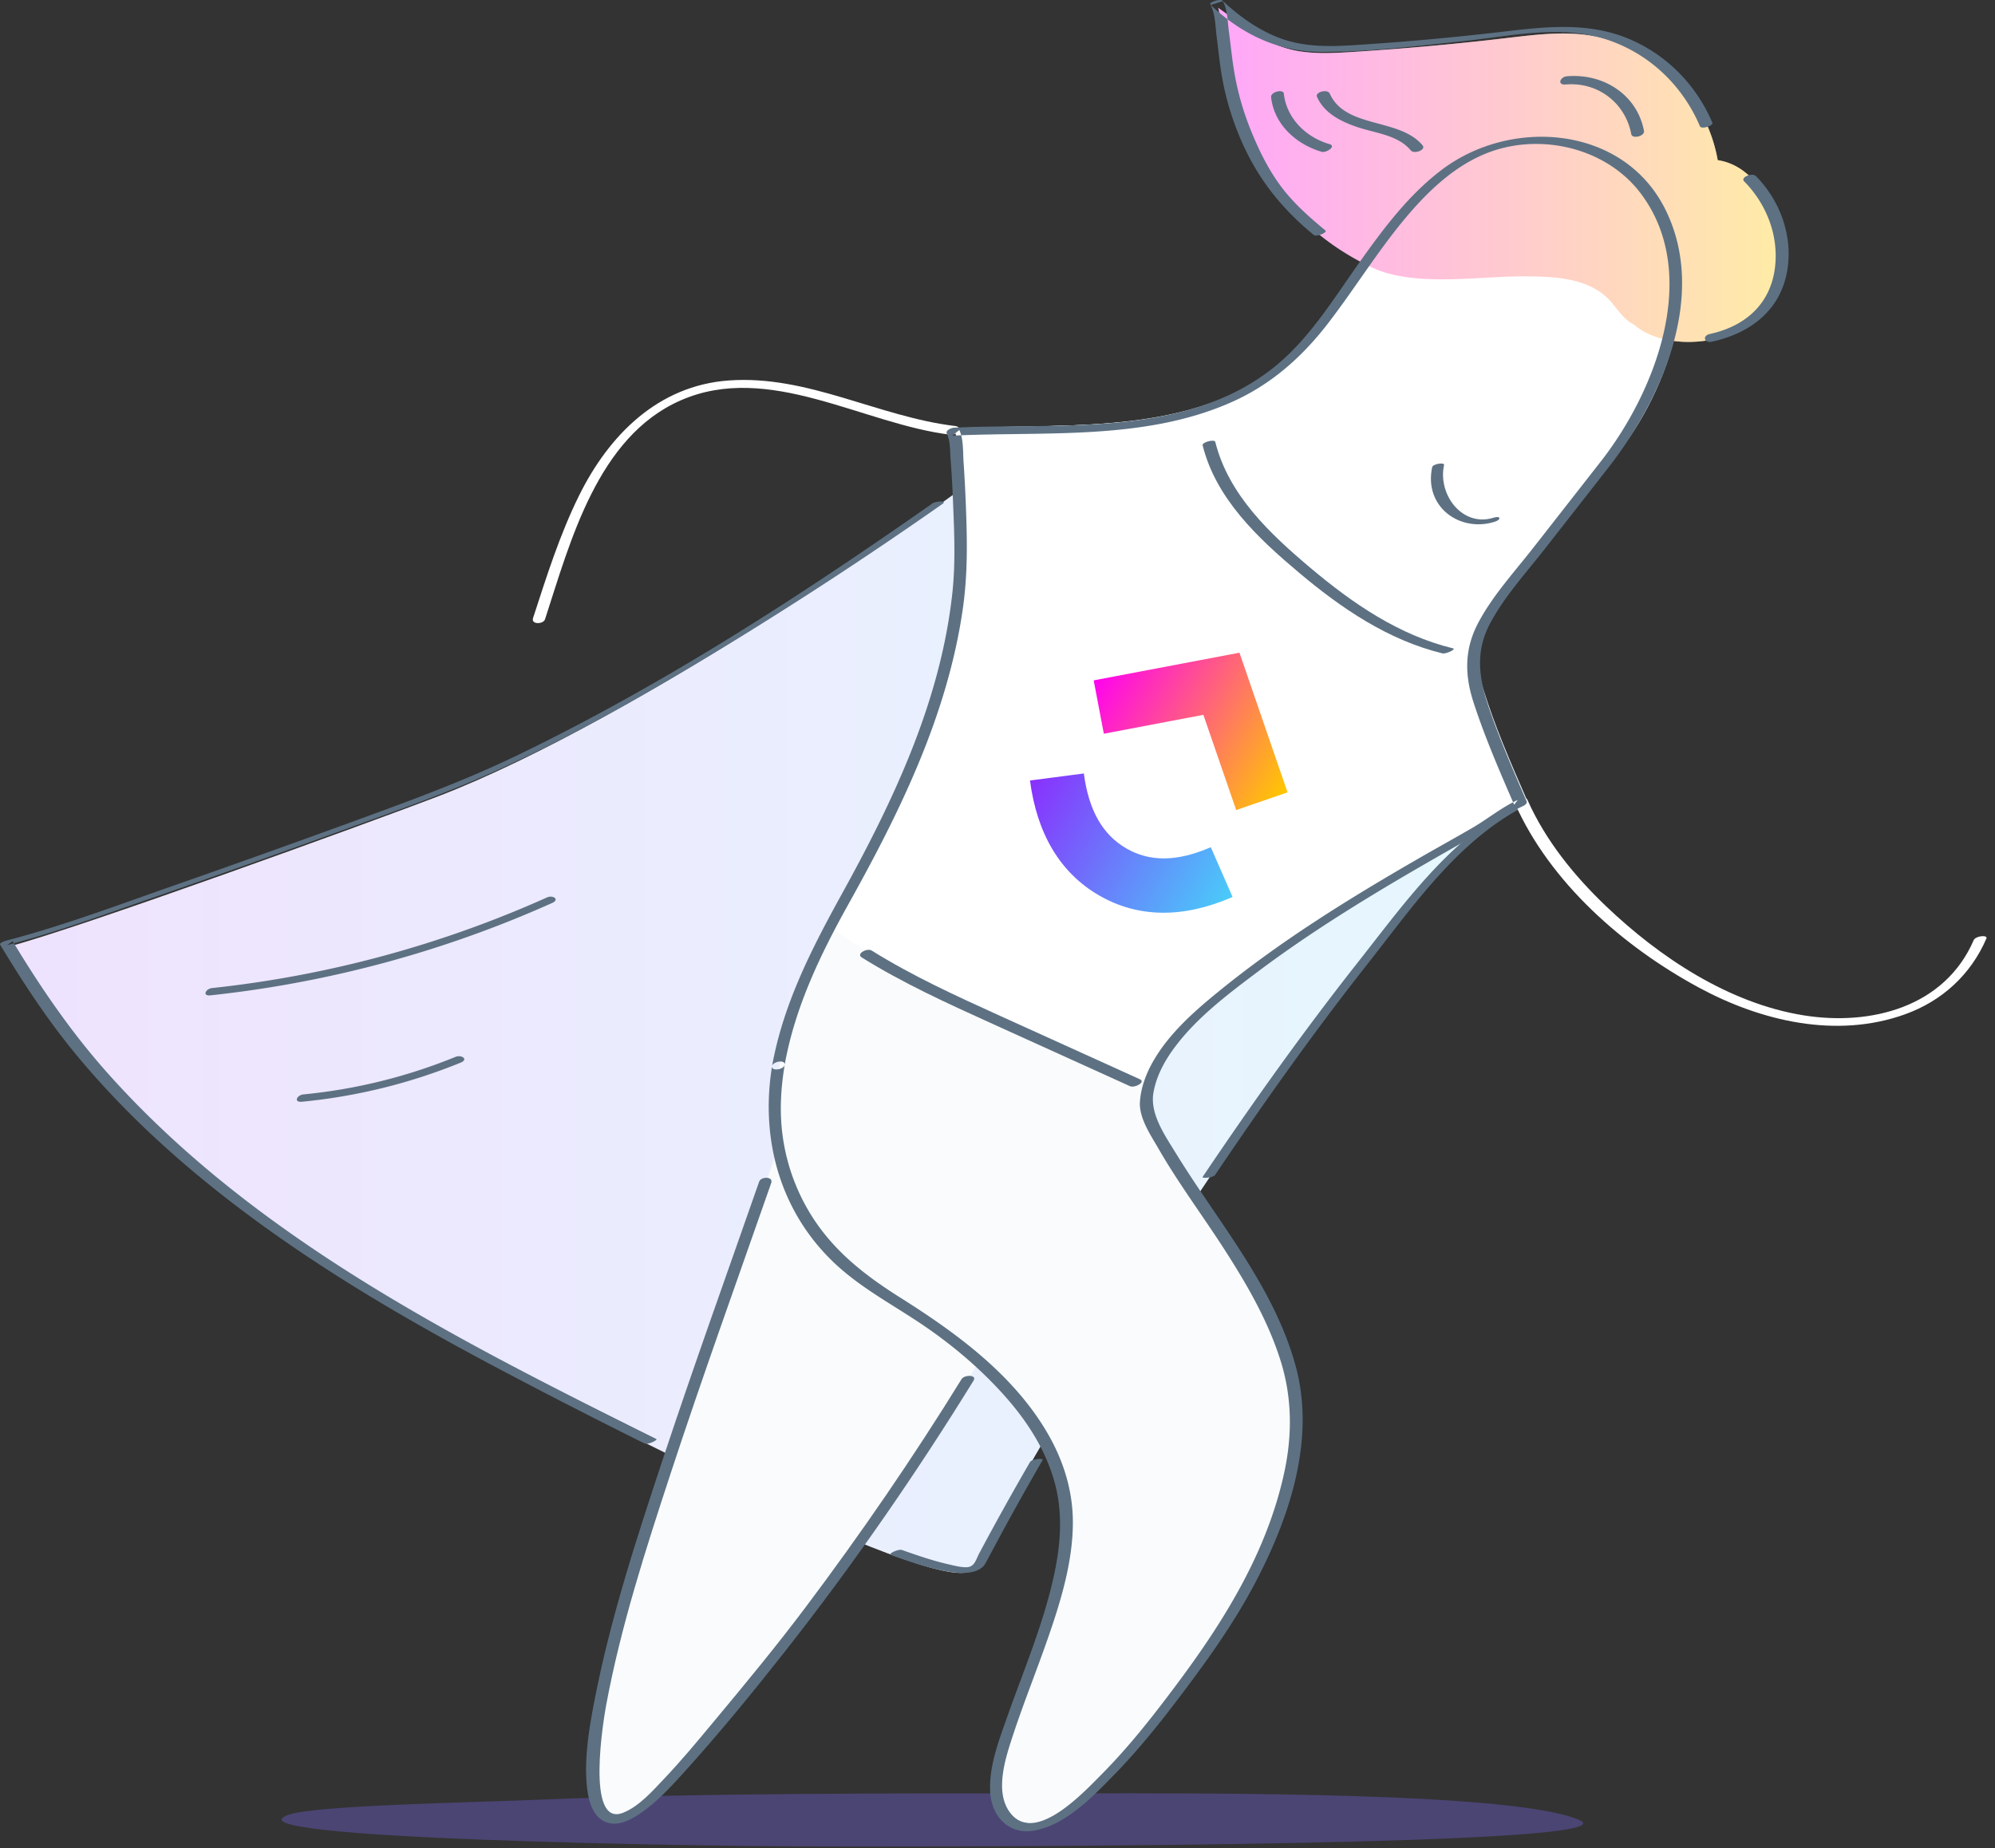 <svg width="204" height="189" fill="none" xmlns="http://www.w3.org/2000/svg"><rect width="100%" height="100%" fill="#333333" stroke="none"/><path opacity=".4" fill-rule="evenodd" clip-rule="evenodd" d="M159.58 187.18c2.061-.296 2.846-.645 1.919-1.054-6.446-2.846-36.863-2.744-51.613-2.733-18.552.013-37.848-.053-54.632.65-7.025.294-22.897.569-25.719 1.534-7.4 2.536 43.073 3.208 51.25 3.238 13.633.051 67.022.057 78.795-1.635z" fill="#7060D5"/><path fill-rule="evenodd" clip-rule="evenodd" d="M101.804 47.402c-4.854 3.809-36.33 26.115-57.043 34.051C37.952 84.062 7.883 94.997.778 96.833l1.205 2.004c11.915 19.946 32.913 32.679 53.007 43.103 3.714 1.928 42.559 22.318 44.574 18.421 6.266-12.122 13.469-23.739 20.941-35.149 5.983-9.139 12.183-18.171 18.938-26.76 4.296-5.46 9.165-12.353 15.437-15.725l-53.076-35.325z" fill="#fff"/><path opacity=".136" fill-rule="evenodd" clip-rule="evenodd" d="M101.804 47.402c-4.854 3.809-36.33 26.115-57.043 34.051C37.952 84.062 7.883 94.997.778 96.833l1.205 2.004c11.915 19.946 32.913 32.679 53.007 43.103 3.714 1.928 42.559 22.318 44.574 18.421 6.266-12.122 13.469-23.739 20.941-35.149 5.983-9.139 12.183-18.171 18.938-26.76 4.296-5.46 9.165-12.353 15.437-15.725l-53.076-35.325z" fill="url(#paint0_linear)"/><path fill-rule="evenodd" clip-rule="evenodd" d="M124.263 120.139c4.952-7.354 10.081-14.592 15.575-21.557 4.538-5.752 8.983-12.271 15.573-15.876.755-.413-.429-.395-.76-.214-6.65 3.638-11.131 9.995-15.714 15.806-5.625 7.132-10.889 14.526-15.959 22.055-.115.171 1.064.114 1.285-.214zM91.15 159.031c1.941.691 3.929 1.395 5.978 1.707.962.146 2.172.245 3.055-.276.429-.255.548-.512.784-.951.639-1.191 1.271-2.387 1.919-3.574a319.187 319.187 0 013.732-6.627c.118-.203-1.102-.126-1.298.214a306.18 306.18 0 00-5.177 9.305c-.352.663-.483 1.422-1.303 1.444-.584.015-1.212-.153-1.777-.281-1.648-.373-3.253-.923-4.842-1.488-.311-.111-1.492.377-1.072.527zM95.381 51.459c-13.568 9.51-27.672 18.65-42.626 25.851-5.15 2.481-10.483 4.448-15.847 6.407-6.377 2.329-12.77 4.619-19.18 6.859-5.654 1.976-11.328 4.12-17.131 5.63-.08.02-.69.22-.585.396 2.388 3.958 4.901 7.79 7.859 11.356 3.774 4.549 8.041 8.675 12.598 12.438 9.235 7.628 19.598 13.779 30.16 19.383A656.6 656.6 0 0065.9 147.61c.346.172 1.403-.356 1.211-.451-20.045-9.978-41-20.465-56.107-37.417-3.717-4.171-6.825-8.714-9.704-13.484l-.584.396c5.004-1.301 9.9-3.112 14.781-4.802a1377.66 1377.66 0 0019.803-7.043c5.14-1.867 10.318-3.673 15.303-5.928 8.078-3.653 15.81-8.072 23.373-12.68a416.746 416.746 0 0022.4-14.67c.539-.376-.744-.25-.996-.072z" fill="#5D7183"/><path fill-rule="evenodd" clip-rule="evenodd" d="M55.942 91.773a113.276 113.276 0 01-34.262 9.272c-.646.07-1.032.838-.154.744a115.555 115.555 0 0034.937-9.447c.796-.357.075-.837-.521-.57zM46.573 108.083a55.125 55.125 0 01-15.543 3.836c-.678.066-1.038.837-.147.75a57.606 57.606 0 0016.232-4.002c.814-.333.082-.839-.542-.584z" fill="#5D7183"/><path fill-rule="evenodd" clip-rule="evenodd" d="M62.278 185.509c-7.423-4.614 13.484-55.112 20.632-78.273 4.097 6.662 8.553 13.038 12.83 19.553 2.05 3.122 6.976 7.899 4.966 11.407-3.874 6.758-14.6 23.062-24.61 34.873-5.191 6.127-11.221 14.054-13.818 12.44z" fill="#FAFBFC"/><path fill-rule="evenodd" clip-rule="evenodd" d="M98.324 141.039c-4.94 8.004-10.282 15.786-15.933 23.308-3.036 4.043-6.252 7.927-9.487 11.812-1.618 1.944-3.236 3.895-4.98 5.731-1.183 1.246-2.57 2.843-4.216 3.494-3.892 1.54-1.95-9.794-1.712-11.073 1.497-8.026 4.035-15.875 6.578-23.622 3.27-9.956 6.831-19.815 10.287-29.708.243-.694-1.044-.679-1.231-.144-3.28 9.392-6.655 18.751-9.787 28.193-2.717 8.191-5.441 16.487-7.074 24.973-.523 2.719-1.003 5.556-.788 8.334.111 1.44.48 3.488 2.07 4.038 1.181.408 2.465-.277 3.415-.922 1.687-1.145 3.115-2.703 4.474-4.203 3.583-3.957 6.992-8.126 10.292-12.317 6.968-8.849 13.411-18.171 19.323-27.75.372-.602-.937-.619-1.23-.144z" fill="#5D7183"/><path fill-rule="evenodd" clip-rule="evenodd" d="M79.78 108.625c.93-5.415 3.397-10.845 6.26-15.932 6.207-11.024 11.831-22.38 12.514-35.23.062-1.165.02-13.704-.803-13.663 12.43-.616 27.233 1.192 36.272-9.05 6.844-7.753 12.302-21.44 24.63-20.737 3.857.22 7.355 1.512 9.937 4.52 6.594 7.682 2.549 20.551-2.998 27.602l-10.079 12.81c-2.761 3.51-5.323 6.689-3.877 11.396 1.203 3.917 2.847 7.683 4.488 11.44-1.596.673-2.956 1.887-4.484 2.746-8.964 5.038-17.866 10.092-25.903 16.56-3.546 2.855-8.254 7.017-8.126 11.898.052.137.104.275.158.411 1.067 2.687 2.69 5.114 4.301 7.517 3.298 4.922 6.835 9.786 9.124 15.285 2.3 5.529 2.41 9.785.912 15.528-3.148 12.07-11.073 20.202-18.874 29.401-1.848 2.178-4.928 5.892-8.212 5.31-1.529-.272-1.85-1.028-2.392-2.04-1.226-2.287.219-5.882.968-8.155 2.015-6.11 5.202-12.869 5.774-19.388.778-8.893-5.742-15.698-12.572-20.858-3.892-2.939-8.4-4.849-11.722-8.511-5.309-5.852-6.413-12.346-5.295-18.86z" fill="#fff"/><path fill-rule="evenodd" clip-rule="evenodd" d="M122.06 121.202c-1.61-2.393-3.232-4.808-4.3-7.484-.054-.136-.106-.273-.158-.409a7.784 7.784 0 01.263-2.187c-5.843-1.832-31.126-14.061-32.761-16.319-2.455 4.567-4.497 9.371-5.323 14.166-1.118 6.485-.014 12.95 5.294 18.776 3.321 3.646 7.828 5.547 11.72 8.474 6.828 5.137 13.347 11.912 12.568 20.766-.571 6.49-3.758 13.22-5.772 19.302-.749 2.263-2.194 5.843-.968 8.12.542 1.008.863 1.76 2.391 2.03 3.284.581 6.362-3.117 8.21-5.286 7.799-9.159 15.723-17.255 18.87-29.272 1.498-5.717 1.388-9.955-.912-15.459-2.288-5.475-5.824-10.318-9.122-15.218z" fill="#FAFBFC"/><path fill-rule="evenodd" clip-rule="evenodd" d="M164.854 46.15c5.512-7.053 9.531-19.929 2.979-27.614-2.565-3.01-6.042-4.303-9.874-4.523-12.251-.703-17.674 12.99-24.475 20.748-8.981 10.247-23.691 8.438-36.043 9.054.819-.04.86 12.505.799 13.67-.658 12.449-5.917 23.495-11.85 34.195.306.102.59.311.803.66 1.406 2.288 4.286 3.505 6.67 4.453 2.832 1.125 5.762 1.968 8.622 3.011 5.606 2.046 10.416 6.622 16.179 8.209 1.642-2.721 4.347-5.066 6.587-6.881 7.986-6.472 16.832-11.528 25.739-16.57 1.518-.858 2.87-2.073 4.455-2.747-1.63-3.758-3.264-7.526-4.459-11.446-1.437-4.709 1.109-7.889 3.853-11.4l10.015-12.818z" fill="#fff"/><path d="M105.322 79.818l5.508-.72c.5 3.819 1.951 6.284 4.35 7.669 2.386 1.377 5.177 1.38 8.631-.128l2.225 5.091c-4.982 2.174-9.612 2.17-13.634-.152-4.009-2.315-6.369-6.329-7.08-11.76z" fill="url(#paint1_linear)"/><path d="M123.052 73.102l-10.178 1.932-1.038-5.457 14.905-2.83 4.918 14.284-5.252 1.808-3.355-9.737z" fill="url(#paint2_linear)"/><path fill-rule="evenodd" clip-rule="evenodd" d="M154.898 82.144c3.617 8.125 11.071 14.651 18.788 18.833 6.358 3.445 14.079 5.278 21.107 2.753 3.789-1.361 6.73-4.053 8.324-7.745.18-.417-1.107-.278-1.294.154-2.961 6.859-10.527 8.799-17.399 7.694-7.638-1.228-14.713-5.924-20.206-11.168-3.266-3.119-6.183-6.722-8.027-10.866-.205-.459-1.475-.065-1.293.345zM97.662 43.565c-7.852-.938-15.059-5.246-23.152-4.656-7.246.529-12.252 5.61-15.3 11.775-1.981 4.005-3.325 8.29-4.703 12.524-.223.683 1.057.64 1.224.126 2.585-7.938 5.362-18.645 13.85-22.38 9.04-3.978 18.685 2.434 27.626 3.503.61.073 1.322-.788.455-.892z" fill="#fff"/><path fill-rule="evenodd" clip-rule="evenodd" d="M116.562 110.371l-14.255-6.465c-4.496-2.039-8.993-4.09-13.172-6.698-.46-.286-1.623.327-1.017.706 4.18 2.607 8.676 4.658 13.172 6.698l14.255 6.465c.485.22 1.645-.42 1.017-.706zM148.573 66.302c-5.534-1.347-10.258-4.594-14.552-8.21-4.152-3.497-8.386-7.461-9.752-12.9-.077-.307-1.376.025-1.295.347 1.375 5.474 5.65 9.483 9.829 13.002 4.338 3.654 9.123 6.92 14.711 8.28.313.076 1.45-.424 1.059-.519zM152.734 52.94c-3.181 1.004-5.733-2.332-5.071-5.389.065-.298-1.142-.11-1.213.217-.879 4.058 2.83 6.715 6.392 5.591.701-.221.613-.646-.108-.418z" fill="#5D7183"/><path fill-rule="evenodd" clip-rule="evenodd" d="M164.474 30.588a6.506 6.506 0 00-.201-.196c-2.119-1.969-5.375-2.116-8.305-2.133-1.245-.006-2.615.068-4.037.145-3.99.217-8.387.455-11.566-1.02-4.915-2.282-8.925-5.926-11.549-10.64a34.16 34.16 0 01-4.033-12.306 14.72 14.72 0 01-.029-.996c-.013-1.053-.031-2.528-.227-2.665.437.305.867.617 1.295.928 2.128 1.544 4.206 3.052 6.896 3.511 1.821.311 3.685.214 5.529.098a293.901 293.901 0 0015.817-1.423l.377-.045c2.563-.302 5.151-.607 7.708-.283 4.11.52 7.977 2.728 10.499 5.996a15.743 15.743 0 013 6.82c5.6.82 8.051 9.846 5.406 14.497a4.737 4.737 0 01-.11.184c-2.134 3.424-7.387 4.577-11.119 3.543-1.139-.316-2.049-.807-2.758-1.425-.735-.344-1.27-1.008-1.806-1.674-.255-.316-.51-.633-.787-.916z" fill="#fff"/><path opacity=".349" fill-rule="evenodd" clip-rule="evenodd" d="M164.474 30.588a6.506 6.506 0 00-.201-.196c-2.119-1.969-5.375-2.116-8.305-2.133-1.245-.006-2.615.068-4.037.145-3.99.217-8.387.455-11.566-1.02-4.915-2.282-8.925-5.926-11.549-10.64a34.16 34.16 0 01-4.033-12.306 14.72 14.72 0 01-.029-.996c-.013-1.053-.031-2.528-.227-2.665.437.305.867.617 1.295.928 2.128 1.544 4.206 3.052 6.896 3.511 1.821.311 3.685.214 5.529.098a293.901 293.901 0 0015.817-1.423l.377-.045c2.563-.302 5.151-.607 7.708-.283 4.11.52 7.977 2.728 10.499 5.996a15.743 15.743 0 013 6.82c5.6.82 8.051 9.846 5.406 14.497a4.737 4.737 0 01-.11.184c-2.134 3.424-7.387 4.577-11.119 3.543-1.139-.316-2.049-.807-2.758-1.425-.735-.344-1.27-1.008-1.806-1.674-.255-.316-.51-.633-.787-.916z" fill="url(#paint3_linear)"/><path fill-rule="evenodd" clip-rule="evenodd" d="M175.061 34.943c3.711-.817 6.71-2.968 7.58-6.711.85-3.655-.459-7.56-3.09-10.225-.374-.378-1.616.12-1.202.539 2.273 2.302 3.521 5.493 3.165 8.702-.418 3.775-2.97 6.094-6.669 6.908-.809.178-.587.963.216.787zM175.108 12.569c-1.612-3.787-4.498-6.791-8.248-8.466-4.118-1.84-8.457-1.419-12.808-.905a283.312 283.312 0 01-15.589 1.418c-2.639.164-5.245.2-7.751-.779-2.151-.84-4.034-2.204-5.712-3.78-.206-.193-1.386.14-1.239.401.518.92.517 2.297.653 3.33.156 1.199.275 2.402.463 3.596.356 2.27.994 4.478 1.878 6.597 1.716 4.112 4.166 7.229 7.58 10.046.287.236 1.437-.261 1.2-.457-1.581-1.304-3.141-2.68-4.4-4.312-1.392-1.804-2.437-3.946-3.28-6.058a28.571 28.571 0 01-1.738-6.417c-.178-1.195-.299-2.399-.46-3.597-.13-.962-.135-2.216-.618-3.073-.413.134-.826.268-1.238.4 3.119 2.928 6.801 4.753 11.112 4.789 4.884.04 9.851-.587 14.703-1.094 4.81-.503 9.938-1.718 14.665-.168 4.331 1.42 7.761 4.673 9.549 8.874.148.347 1.396-.066 1.278-.345z" fill="#5D7183"/><path fill-rule="evenodd" clip-rule="evenodd" d="M168.105 13.383c-.683-3.646-4.074-5.898-7.878-5.583-.702.058-1.027.914-.134.84 3.38-.28 6.127 1.957 6.712 5.076.098.527 1.404.217 1.3-.333zM135.946 14.737c-2.307-.661-4.374-2.552-4.667-5.163-.056-.498-1.364-.184-1.302.369.321 2.865 2.682 4.867 5.183 5.583.447.128 1.532-.575.786-.789zM145.466 14.861c-2.368-2.83-7.881-1.691-9.487-5.283-.231-.514-1.528-.163-1.309.327.719 1.608 2.287 2.449 3.973 3.04 1.953.686 4.264.817 5.62 2.438.343.41 1.595-.052 1.203-.522zM80.237 108.897c1.05-5.882 3.64-11.261 6.523-16.437 2.68-4.813 5.246-9.706 7.336-14.811 2.031-4.963 3.612-10.127 4.365-15.448.444-3.14.453-6.163.346-9.315a150.108 150.108 0 00-.276-5.623c-.072-1 .008-2.362-.437-3.29l-.715.578c9.489-.454 19.619.534 28.539-3.418 4.06-1.798 7.241-4.626 9.93-8.129 2.656-3.458 4.948-7.19 7.735-10.548 2.703-3.257 5.99-6.335 10.21-7.35 5.087-1.221 10.884.49 14.046 4.759 6.092 8.222 1.441 20.168-4.127 27.3-2.314 2.962-4.632 5.922-6.948 8.883-1.905 2.436-4.106 4.838-5.573 7.58-1.446 2.703-1.447 5.33-.514 8.204 1.161 3.572 2.659 7.02 4.153 10.462l.374-.486c-1.649.754-3.041 1.914-4.599 2.825-1.821 1.064-3.673 2.078-5.5 3.133-3.577 2.063-7.125 4.18-10.582 6.44-3.447 2.252-6.801 4.648-9.993 7.254-2.431 1.984-4.872 4.144-6.495 6.872-.778 1.308-1.358 2.782-1.469 4.312-.12 1.665 1.079 3.403 1.885 4.804 2.039 3.545 4.505 6.836 6.718 10.272 2.321 3.603 4.521 7.389 5.801 11.507 1.172 3.774 1.175 7.61.332 11.453-1.758 8.017-6.07 14.993-10.911 21.483-2.416 3.239-4.913 6.44-7.764 9.309-1.863 1.875-6.908 7.324-9.406 3.808-1.532-2.157-.37-5.602.368-7.847 1.093-3.318 2.403-6.56 3.551-9.858 1.32-3.79 2.566-7.841 2.567-11.896.001-3.164-.928-6.195-2.487-8.93-3.463-6.078-9.355-10.388-15.143-14.036-3.432-2.163-6.524-4.521-8.804-7.945a20.542 20.542 0 01-3.4-10.298c-.099-1.867.063-3.732.364-5.573.092-.564-1.206-.365-1.288.134-1.209 7.393.772 14.745 6.245 20.012 2.722 2.62 6.095 4.37 9.197 6.473 3.058 2.073 5.947 4.531 8.402 7.3 2.347 2.648 4.3 5.719 5.154 9.19.967 3.928.225 7.984-.853 11.81-1.15 4.076-2.781 7.997-4.183 11.988-.835 2.379-1.801 4.909-1.656 7.474.139 2.471 1.903 4.383 4.487 3.93 3.243-.569 6.051-3.522 8.248-5.774 2.729-2.797 5.139-5.889 7.477-9.017 2.433-3.256 4.759-6.578 6.682-10.169 3.598-6.722 6.418-14.848 4.358-22.482-2.202-8.163-7.926-14.754-12.258-21.815-1.087-1.772-2.67-4.004-2.307-6.174.288-1.713 1.138-3.276 2.163-4.655 2.27-3.056 5.449-5.447 8.462-7.712 6.938-5.217 14.469-9.56 22.008-13.827 1.748-.99 3.335-2.312 5.161-3.147.14-.064.465-.277.375-.487-1.359-3.129-2.719-6.263-3.829-9.492-1.053-3.063-1.475-5.79.116-8.75 1.475-2.747 3.663-5.139 5.574-7.581l6.463-8.264c5.499-7.032 10.222-17.675 5.854-26.45-4.27-8.578-15.719-9.427-22.828-4.07-3.397 2.558-5.988 6.024-8.433 9.467-2.65 3.73-5.128 7.835-8.732 10.731-9.074 7.292-21.928 5.68-32.768 6.2-.181.008-.87.254-.715.578.383.796.333 1.936.4 2.796.123 1.56.197 3.127.26 4.692.12 2.983.232 5.926-.095 8.899-1.206 10.992-5.983 21.092-11.257 30.653-3.092 5.605-6.034 11.302-7.172 17.673-.1.559 1.199.363 1.288-.134z" fill="#5D7183"/><defs><linearGradient id="paint0_linear" x1=".778" y1="181.283" x2="154.88" y2="181.283" gradientUnits="userSpaceOnUse"><stop stop-color="#8930FD"/><stop offset="1" stop-color="#49CCF9"/></linearGradient><linearGradient id="paint1_linear" x1="103.603" y1="82.796" x2="124.296" y2="94.743" gradientUnits="userSpaceOnUse"><stop stop-color="#8930FD"/><stop offset="1" stop-color="#49CCF9"/></linearGradient><linearGradient id="paint2_linear" x1="111.989" y1="69.311" x2="131.817" y2="80.758" gradientUnits="userSpaceOnUse"><stop stop-color="#FF02F0"/><stop offset="1" stop-color="#FFC800"/></linearGradient><linearGradient id="paint3_linear" x1="124.527" y1="41.125" x2="182.121" y2="41.125" gradientUnits="userSpaceOnUse"><stop stop-color="#FF02F0"/><stop offset="1" stop-color="#FFC800"/></linearGradient></defs></svg>